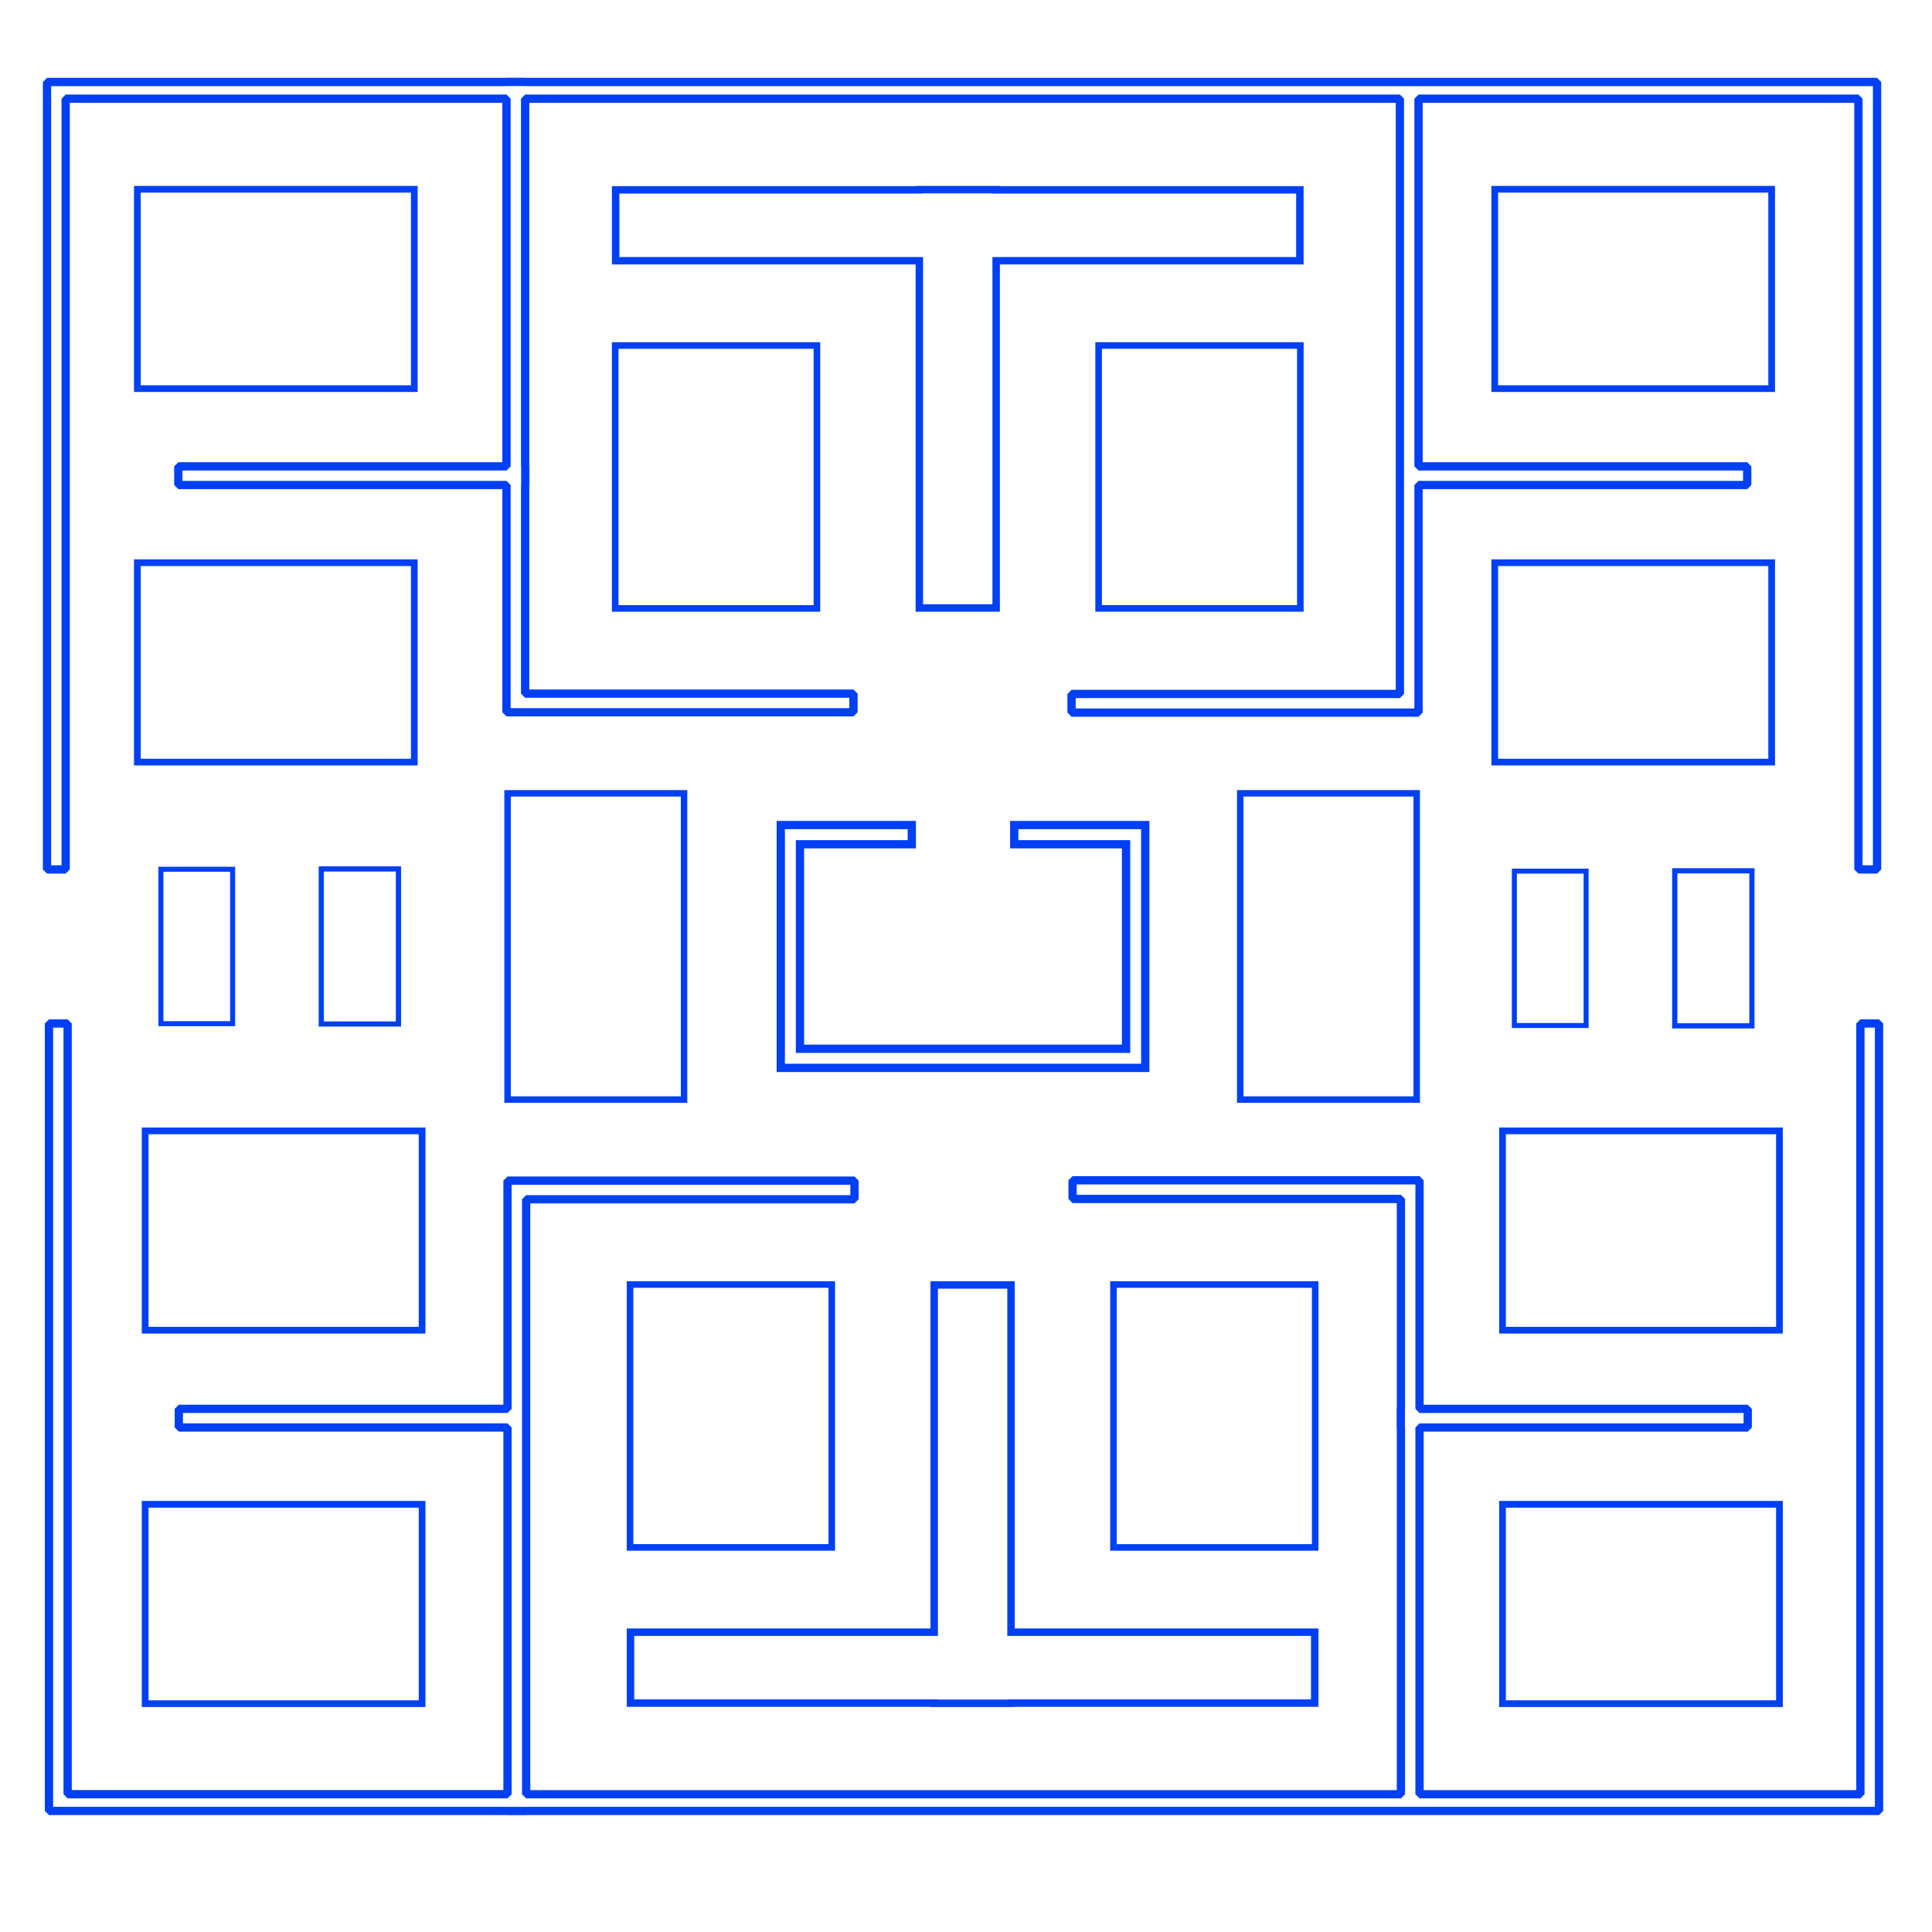 <?xml version="1.0" encoding="UTF-8" standalone="no"?>
<svg
   xmlns:osb="http://www.openswatchbook.org/uri/2009/osb"
   xmlns:dc="http://purl.org/dc/elements/1.1/"
   xmlns:cc="http://creativecommons.org/ns#"
   xmlns:rdf="http://www.w3.org/1999/02/22-rdf-syntax-ns#"
   xmlns:svg="http://www.w3.org/2000/svg"
   xmlns="http://www.w3.org/2000/svg"
   xmlns:sodipodi="http://sodipodi.sourceforge.net/DTD/sodipodi-0.dtd"
   xmlns:inkscape="http://www.inkscape.org/namespaces/inkscape"
   width="600"
   height="600"
   viewBox="0 0 158.75 158.75"
   version="1.1"
   id="svg8"
   inkscape:version="1.0.2 (1.0.2+r75+1)"
   sodipodi:docname="map.svg">
  <defs
     id="defs2">
    <linearGradient
       id="linearGradient891"
       osb:paint="solid">
      <stop
         style="stop-color:#000000;stop-opacity:1;"
         offset="0"
         id="stop889" />
    </linearGradient>
  </defs>
  <sodipodi:namedview
     id="base"
     pagecolor="#ffffff"
     bordercolor="#666666"
     borderopacity="1.0"
     inkscape:pageopacity="0.0"
     inkscape:pageshadow="2"
     inkscape:zoom="0.7"
     inkscape:cx="81.631842"
     inkscape:cy="113.74692"
     inkscape:document-units="px"
     inkscape:current-layer="layer1"
     inkscape:document-rotation="0"
     showgrid="false"
     units="px"
     inkscape:window-width="1920"
     inkscape:window-height="960"
     inkscape:window-x="0"
     inkscape:window-y="27"
     inkscape:window-maximized="1" />
  <g
     inkscape:label="Layer 1"
     inkscape:groupmode="layer"
     id="layer1">
    <g
       id="g964"
       transform="translate(0,0.893)">
      <g
         id="g884-3"
         transform="translate(-111.532,-1.206)">
        <rect
           style="fill:#000000;fill-opacity:0;stroke:#0040f5;stroke-width:0.551;stroke-miterlimit:4;stroke-dasharray:none;stroke-opacity:1"
           id="rect64-0-0-0-8-2-6-5-6-0-5"
           width="16.38"
           height="22.755"
           x="-109.614"
           y="-146.215"
           transform="matrix(0,-1,-1,0,0,0)" />
        <rect
           style="fill:#000000;fill-opacity:0;stroke:#0040f5;stroke-width:0.551;stroke-miterlimit:4;stroke-dasharray:none;stroke-opacity:1"
           id="rect64-0-0-0-8-2-6-5-6-0-3-6"
           width="16.38"
           height="22.755"
           x="-140.3"
           y="-146.215"
           transform="matrix(0,-1,-1,0,0,0)" />
      </g>
      <g
         id="g884-6-2"
         transform="matrix(1,0,0,-1,-112.173,154.959)">
        <rect
           style="fill:#000000;fill-opacity:0;stroke:#0040f5;stroke-width:0.551;stroke-miterlimit:4;stroke-dasharray:none;stroke-opacity:1"
           id="rect64-0-0-0-8-2-6-5-6-0-7-9"
           width="16.38"
           height="22.755"
           x="-109.614"
           y="-146.215"
           transform="matrix(0,-1,-1,0,0,0)" />
        <rect
           style="fill:#000000;fill-opacity:0;stroke:#0040f5;stroke-width:0.551;stroke-miterlimit:4;stroke-dasharray:none;stroke-opacity:1"
           id="rect64-0-0-0-8-2-6-5-6-0-3-5-1"
           width="16.38"
           height="22.755"
           x="-140.3"
           y="-146.215"
           transform="matrix(0,-1,-1,0,0,0)" />
      </g>
    </g>
    <g
       id="g956">
      <path
         id="rect64"
         style="opacity:1;fill:#000000;fill-opacity:0;stroke:#0040f5;stroke-width:0.68;stroke-miterlimit:4;stroke-dasharray:none;stroke-opacity:1;stroke-linejoin:bevel"
         d="m 41.618,6.73 v 0.006 H 5.395 3.942 3.863 V 71.439 H 5.395 V 8.109 H 41.618 V 38.321 h -26.966 v 1.532 h 26.966 v 17.141 1.532 H 43.15 70.129 V 56.993 H 43.15 V 39.853 h 0.012 v -1.532 h -0.012 V 8.109 h 71.877 V 57.022 H 88.048 v 1.532 h 26.978 1.532 V 57.022 39.853 h 27.008 v -1.532 H 116.559 V 8.109 h 36.144 V 71.439 h 1.532 V 8.109 6.736 H 152.702 43.15 v -0.006 z" />
      <path
         id="rect64-9"
         style="fill:#000000;fill-opacity:0;stroke:#0040f5;stroke-width:0.68;stroke-miterlimit:4;stroke-dasharray:none;stroke-opacity:1;stroke-linejoin:bevel"
         d="m 4.026,84.1 v 63.33 1.372 H 5.558 41.701 v 0.006 h 1.532 v -0.006 h 111.085 0.08 V 84.1 h -1.532 V 147.43 H 116.642 V 117.297 h 26.966 v -1.532 H 116.642 V 96.984 H 88.132 v 1.532 h 26.979 v 17.249 h -0.012 v 1.532 h 0.012 v 30.133 H 43.233 V 98.544 H 70.212 V 97.012 H 43.233 41.701 v 1.532 17.22 H 14.694 v 1.532 H 41.701 v 30.133 H 5.558 V 84.1 Z" />
    </g>
    <path
       id="rect64-4"
       style="fill:#000000;fill-opacity:0;stroke:#0040f5;stroke-width:0.68;stroke-miterlimit:4;stroke-dasharray:none;stroke-opacity:1;stroke-linejoin:miter"
       d="m 64.155,67.793 v 1.578 18.374 h 1.578 26.793 1.578 V 67.793 H 83.339 v 1.578 h 9.188 V 86.176 H 65.733 V 69.371 h 9.188 v -1.578 h -9.188 z" />
    <rect
       style="fill:#000000;fill-opacity:0;stroke:#0040f5;stroke-width:0.532;stroke-miterlimit:4;stroke-dasharray:none;stroke-opacity:1"
       id="rect64-0-0-0-8-2-5"
       width="14.5"
       height="25.164"
       x="-56.207"
       y="-90.351"
       transform="scale(-1)" />
    <g
       id="g970"
       transform="translate(0.718)">
      <rect
         style="fill:#000000;fill-opacity:0;stroke:#0040f5;stroke-width:0.411;stroke-miterlimit:4;stroke-dasharray:none;stroke-opacity:1"
         id="rect64-0-0-0-8-2-5-7"
         width="5.895"
         height="12.687"
         x="-18.398"
         y="-84.113"
         transform="scale(-1)" />
      <rect
         style="fill:#000000;fill-opacity:0;stroke:#0040f5;stroke-width:0.427;stroke-miterlimit:4;stroke-dasharray:none;stroke-opacity:1"
         id="rect64-0-0-0-8-2-5-7-6"
         width="6.341"
         height="12.741"
         x="-32.022"
         y="-84.14"
         transform="scale(-1)" />
    </g>
    <g
       id="g884"
       transform="translate(0,-0.313)">
      <rect
         style="fill:#000000;fill-opacity:0;stroke:#0040f5;stroke-width:0.551;stroke-miterlimit:4;stroke-dasharray:none;stroke-opacity:1"
         id="rect64-0-0-0-8-2-6-5-6-0"
         width="16.38"
         height="22.755"
         x="-109.614"
         y="-146.215"
         transform="matrix(0,-1,-1,0,0,0)" />
      <rect
         style="fill:#000000;fill-opacity:0;stroke:#0040f5;stroke-width:0.551;stroke-miterlimit:4;stroke-dasharray:none;stroke-opacity:1"
         id="rect64-0-0-0-8-2-6-5-6-0-3"
         width="16.38"
         height="22.755"
         x="-140.3"
         y="-146.215"
         transform="matrix(0,-1,-1,0,0,0)" />
    </g>
    <g
       id="g970-2"
       transform="translate(111.931,0.153)">
      <rect
         style="fill:#000000;fill-opacity:0;stroke:#0040f5;stroke-width:0.411;stroke-miterlimit:4;stroke-dasharray:none;stroke-opacity:1"
         id="rect64-0-0-0-8-2-5-7-7"
         width="5.895"
         height="12.687"
         x="-18.398"
         y="-84.113"
         transform="scale(-1)" />
      <rect
         style="fill:#000000;fill-opacity:0;stroke:#0040f5;stroke-width:0.427;stroke-miterlimit:4;stroke-dasharray:none;stroke-opacity:1"
         id="rect64-0-0-0-8-2-5-7-6-0"
         width="6.341"
         height="12.741"
         x="-32.022"
         y="-84.14"
         transform="scale(-1)" />
    </g>
    <g
       id="g1090"
       transform="translate(0,-0.826)">
      <path
         id="rect64-0-0-0-5"
         style="fill:#000000;fill-opacity:0;stroke:#0040f5;stroke-width:0.611;stroke-miterlimit:4;stroke-dasharray:none;stroke-opacity:1"
         d="m 76.762,106.408 v 28.533 H 51.806 v 5.825 h 24.956 v 0.017 h 6.311 v -0.017 h 24.956 v -5.825 H 83.073 v -28.533 z" />
      <rect
         style="fill:#000000;fill-opacity:0;stroke:#0040f5;stroke-width:0.54;stroke-miterlimit:4;stroke-dasharray:none;stroke-opacity:1"
         id="rect64-0-0-0-8-2-6-6"
         width="16.575"
         height="21.603"
         x="-108.067"
         y="106.374"
         transform="scale(-1,1)" />
      <rect
         style="fill:#000000;fill-opacity:0;stroke:#0040f5;stroke-width:0.54;stroke-miterlimit:4;stroke-dasharray:none;stroke-opacity:1"
         id="rect64-0-0-0-8-2-6-6-3"
         width="16.575"
         height="21.603"
         x="-68.345"
         y="106.372"
         transform="scale(-1,1)" />
    </g>
    <g
       id="g884-6"
       transform="matrix(1,0,0,-1,-0.64,155.852)">
      <rect
         style="fill:#000000;fill-opacity:0;stroke:#0040f5;stroke-width:0.551;stroke-miterlimit:4;stroke-dasharray:none;stroke-opacity:1"
         id="rect64-0-0-0-8-2-6-5-6-0-7"
         width="16.38"
         height="22.755"
         x="-109.614"
         y="-146.215"
         transform="matrix(0,-1,-1,0,0,0)" />
      <rect
         style="fill:#000000;fill-opacity:0;stroke:#0040f5;stroke-width:0.551;stroke-miterlimit:4;stroke-dasharray:none;stroke-opacity:1"
         id="rect64-0-0-0-8-2-6-5-6-0-3-5"
         width="16.38"
         height="22.755"
         x="-140.3"
         y="-146.215"
         transform="matrix(0,-1,-1,0,0,0)" />
    </g>
    <g
       id="g1085"
       transform="translate(0,-0.32)">
      <rect
         style="fill:#000000;fill-opacity:0;stroke:#0040f5;stroke-width:0.54;stroke-miterlimit:4;stroke-dasharray:none;stroke-opacity:1"
         id="rect64-0-0-0-8-2-6-6-3-6"
         width="16.575"
         height="21.603"
         x="-67.125"
         y="-50.313"
         transform="scale(-1)" />
      <path
         id="rect64-0-0-0-5-6"
         style="fill:#000000;fill-opacity:0;stroke:#0040f5;stroke-width:0.611;stroke-miterlimit:4;stroke-dasharray:none;stroke-opacity:1"
         d="M 75.542,50.277 V 21.744 H 50.586 v -5.825 h 24.956 v -0.017 h 6.311 v 0.017 h 24.956 v 5.825 H 81.853 v 28.533 z" />
      <rect
         style="fill:#000000;fill-opacity:0;stroke:#0040f5;stroke-width:0.54;stroke-miterlimit:4;stroke-dasharray:none;stroke-opacity:1"
         id="rect64-0-0-0-8-2-6-6-0"
         width="16.575"
         height="21.603"
         x="-106.847"
         y="-50.311"
         transform="scale(-1)" />
    </g>
    <rect
       style="fill:#000000;fill-opacity:0;stroke:#0040f5;stroke-width:0.532;stroke-miterlimit:4;stroke-dasharray:none;stroke-opacity:1"
       id="rect64-0-0-0-8-2-5-2"
       width="14.5"
       height="25.164"
       x="-116.409"
       y="-90.351"
       transform="scale(-1)" />
  </g>
</svg>
